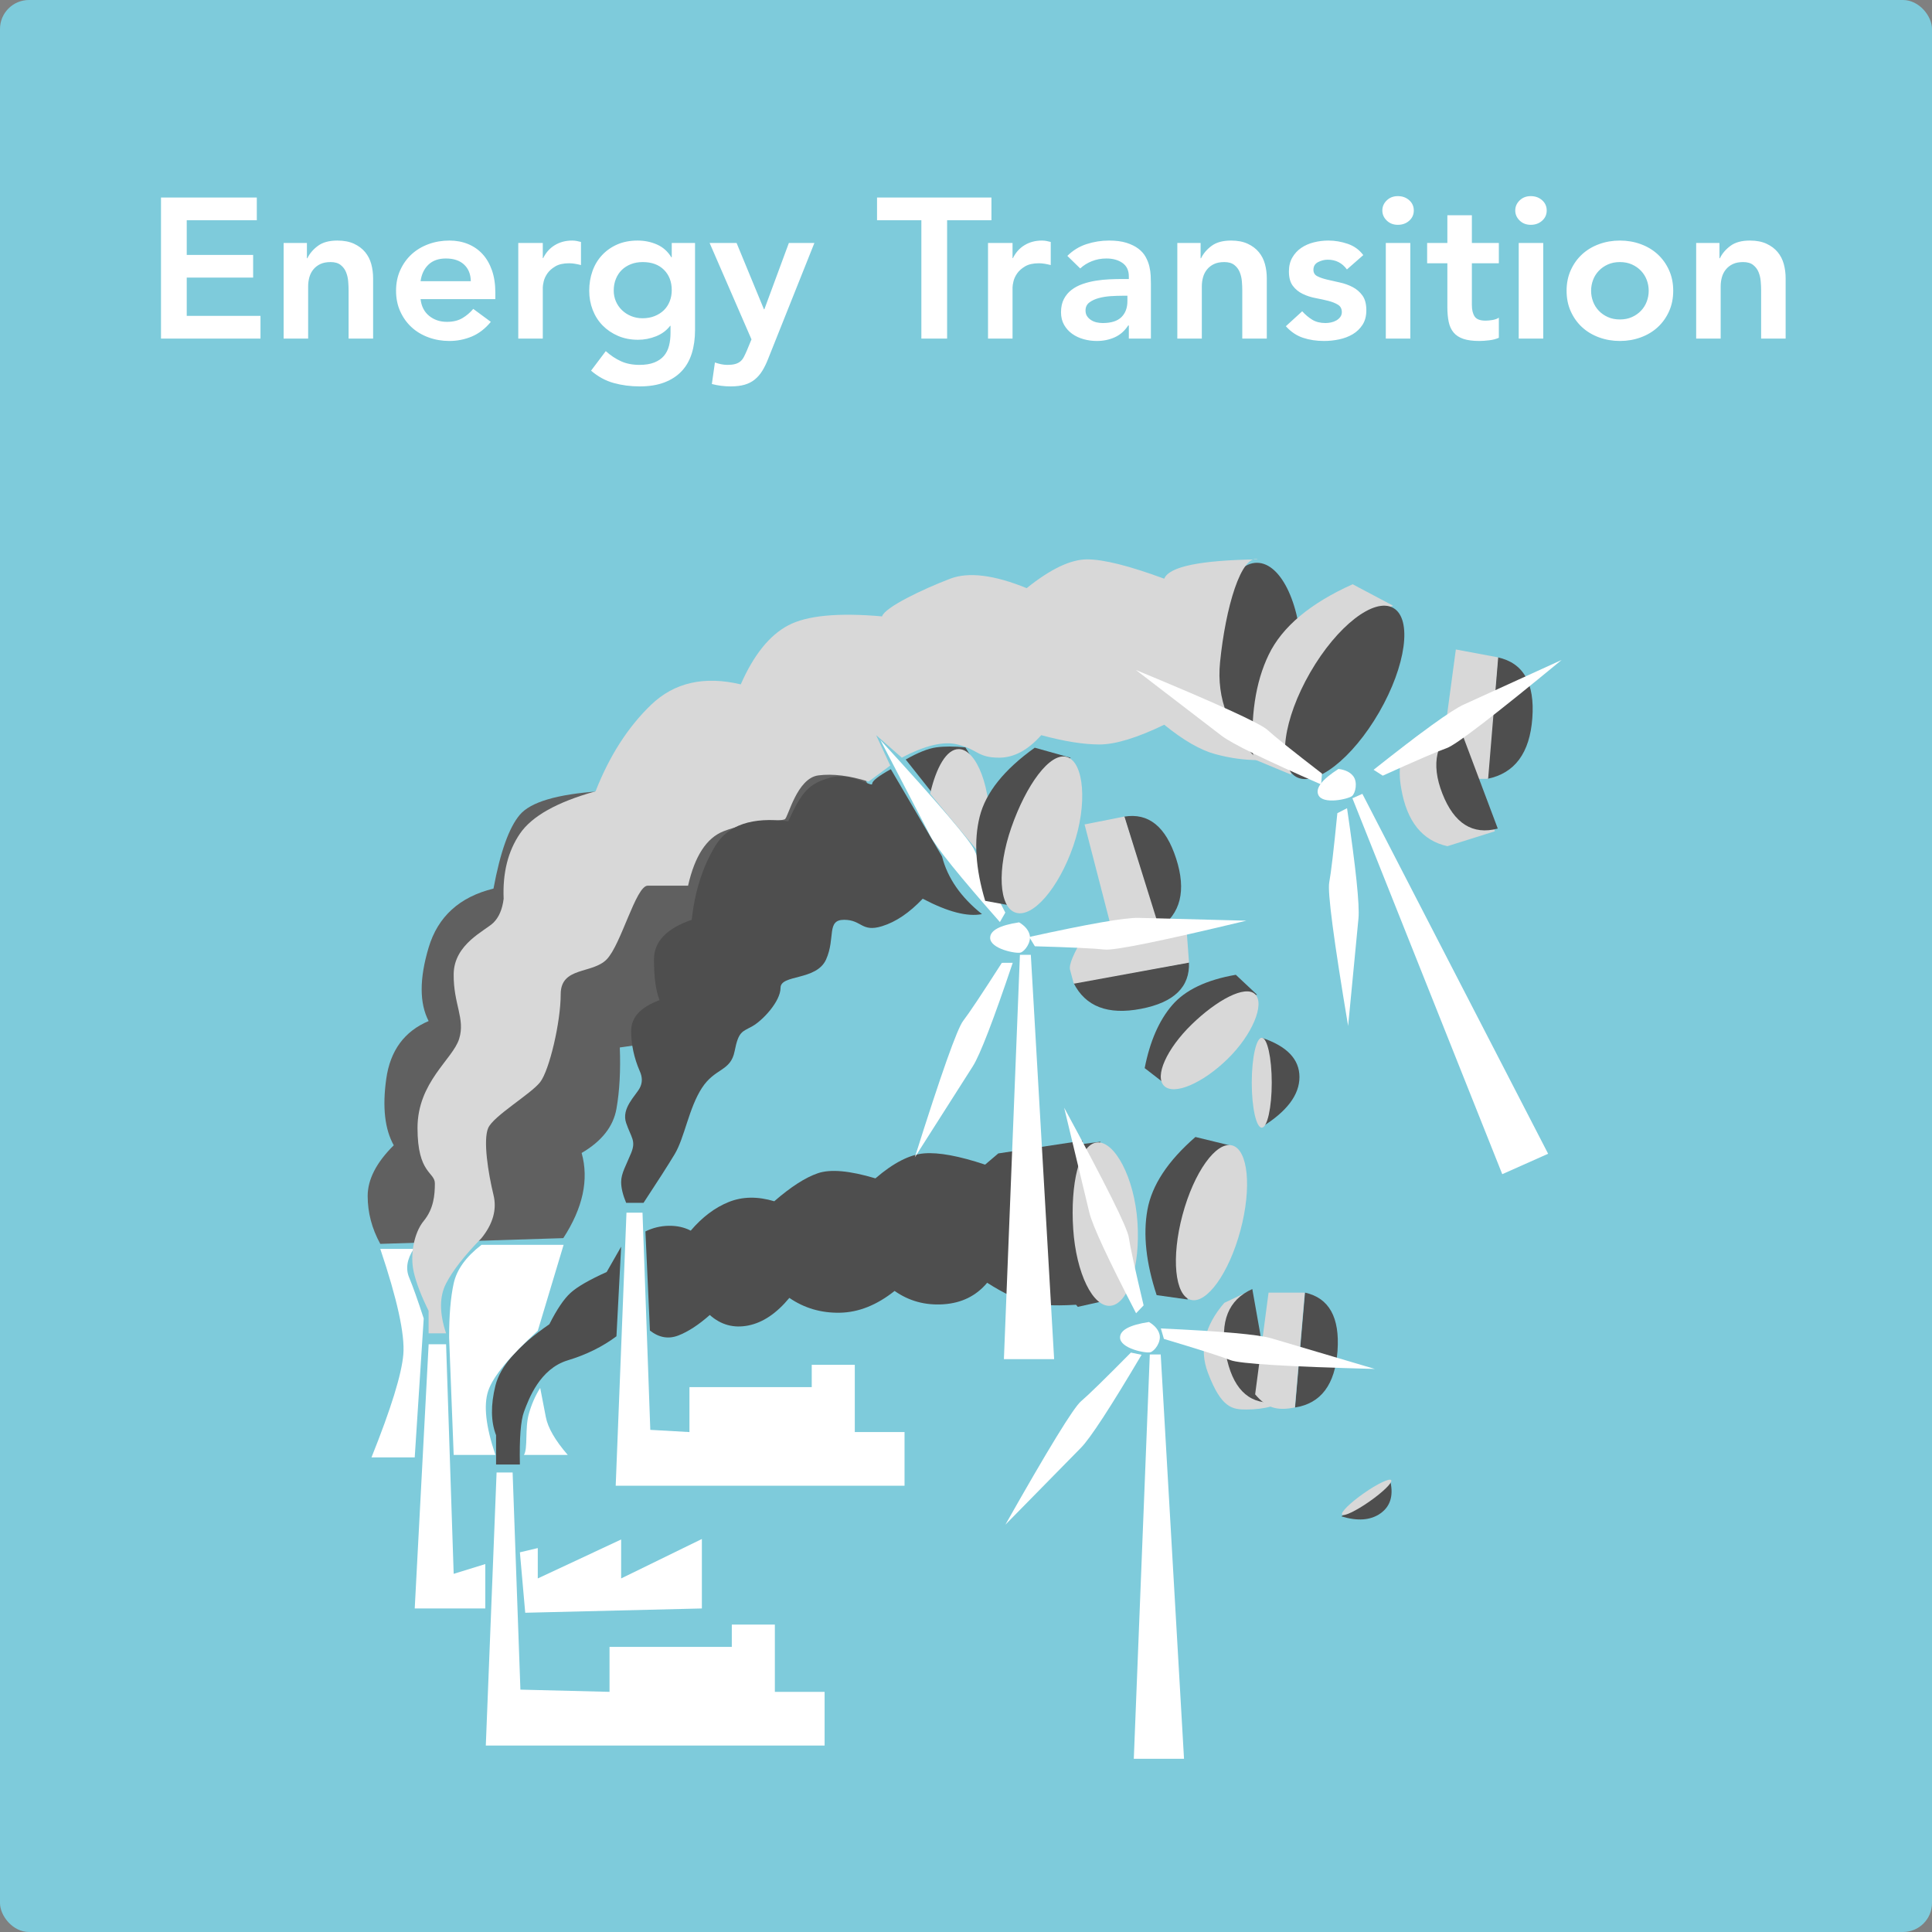 <?xml version="1.0" encoding="UTF-8"?>
<svg width="400px" height="400px" viewBox="0 0 400 400" version="1.1" xmlns="http://www.w3.org/2000/svg" xmlns:xlink="http://www.w3.org/1999/xlink">
    <rect x="0" y="0" width="400" height="400" fill="#808080" stroke="none"/>
    <!-- Generator: Sketch 52.3 (67297) - http://www.bohemiancoding.com/sketch -->
    <title>Group 5 Copy</title>
    <desc>Created with Sketch.</desc>
    <g id="Page-1" stroke="none" stroke-width="1" fill="none" fill-rule="evenodd">
        <g id="Group-5-Copy">
            <rect id="Rectangle" fill="#7ECBDB" x="0" y="0" width="400" height="400" rx="6"></rect>
            <g id="Group-46" transform="translate(75.182, 113.97)">
                <g id="Group-45" transform="translate(0.576, 0.576)">
                    <polygon id="Path-2" fill="#FFFFFF" points="27.055 190.313 30.374 190.313 31.987 235.274 50.437 235.733 50.437 226.424 75.755 226.424 75.755 221.808 84.669 221.808 84.669 235.733 94.968 235.733 94.968 246.848 24.823 246.848"></polygon>
                    <path d="M19.301,181.363 L23.807,183.37 C25.925,178.344 27.658,175.139 29.007,173.754 C31.029,171.677 35.659,166.942 41.629,167.694 C45.609,168.195 49.356,168.046 52.871,167.247 L61.306,150.69 L56.435,154.265 C52.463,154.284 49.597,154.586 47.834,155.173 C46.072,155.759 43.861,157.14 41.2,159.316 C33.489,160.759 28.36,163.12 25.815,166.397 C23.269,169.675 21.921,172.815 21.771,175.817 L19.301,181.363 Z" id="Path-15" fill="#4E4E4E" transform="translate(40.304, 167.03) rotate(-24) translate(-40.304, -167.03) "></path>
                    <path d="M64.992,120.619 L57.166,139.612 C58.252,141.739 59.882,142.876 62.057,143.023 C64.232,143.169 66.799,142.805 69.757,141.928 C70.982,144.764 73.087,146.545 76.073,147.271 C79.059,147.997 82.43,147.467 86.185,145.683 C88.083,148.901 90.804,151.299 94.348,152.877 C97.892,154.455 101.957,154.691 106.542,153.586 C108.351,156.737 111.015,158.995 114.532,160.36 C118.049,161.725 121.414,161.655 124.627,160.152 C126.817,163.608 128.934,166.126 130.977,167.705 C133.02,169.285 136.245,170.896 140.651,172.539 C148.069,156.711 152.842,146.477 154.968,141.837 L138.031,136.856 L134.576,137.805 C130.45,133.901 126.971,131.42 124.138,130.364 C121.305,129.308 117.524,129.448 112.794,130.785 C108.625,127.075 105.174,125.075 102.44,124.785 C99.707,124.495 96.164,124.977 91.81,126.232 C89.114,123.826 86.233,122.543 83.166,122.384 C80.099,122.224 76.898,122.908 73.563,124.435 C72.646,123.237 71.411,122.292 69.858,121.6 C68.305,120.909 66.683,120.582 64.992,120.619 Z" id="Path-16" fill="#4E4E4E" transform="translate(106.067, 146.578) rotate(-25) translate(-106.067, -146.578) "></path>
                    <polygon id="Path-6" fill="#FFFFFF" points="12.987 163.772 10.107 218.469 24.716 218.469 24.716 209.278 18.171 211.3 16.6 163.772"></polygon>
                    <polygon id="Path-7" fill="#FFFFFF" points="31.88 206.844 35.584 205.965 35.584 212.252 52.844 204.189 52.844 212.252 69.558 204.086 69.558 218.469 32.985 219.356"></polygon>
                    <path d="M2.975,144.021 C6.5,154.492 8.09,161.779 7.745,165.88 C7.4,169.982 5.204,177.086 1.155,187.193 L10.107,187.193 L11.969,158.427 C10.728,154.616 9.723,151.793 8.956,149.957 C8.188,148.122 8.503,146.143 9.9,144.021 L2.975,144.021 Z" id="Path-8" fill="#FFFFFF"></path>
                    <path d="M18.171,186.676 L26.81,186.676 C24.825,180.812 24.328,176.392 25.321,173.417 C26.314,170.442 29.735,166.296 35.584,160.979 L40.93,143.184 L23.93,143.184 C20.72,145.649 18.8,148.313 18.171,151.178 C17.541,154.042 17.227,157.772 17.227,162.369 L18.171,186.676 Z" id="Path-9" fill="#FFFFFF"></path>
                    <path d="M36.085,172.806 C35.057,174.439 34.269,176.246 33.721,178.229 C32.9,181.202 33.558,185.384 32.719,186.676 L41.785,186.676 C39.196,183.688 37.685,181.079 37.252,178.851 C36.818,176.622 36.429,174.607 36.085,172.806 Z" id="Path-10" fill="#FFFFFF"></path>
                    <ellipse id="Oval-Copy" fill="#4E4E4E" transform="translate(184.475, 22.143) rotate(-360) translate(-184.475, -22.143) " cx="184.475" cy="22.143" rx="9.274" ry="20.17"></ellipse>
                    <path d="M208.229,7.268 L199.006,5.154 C191.541,11.249 187.208,17.436 186.006,23.715 C184.805,29.993 185.639,37.226 188.509,45.412 L196.909,46.526 C194.422,37.923 194.422,30.319 196.909,23.715 C199.397,17.11 203.17,11.628 208.229,7.268 Z" id="Path-19" fill="#D8D8D8" transform="translate(196.852, 25.84) rotate(-345) translate(-196.852, -25.84) "></path>
                    <ellipse id="Oval" fill="#4E4E4E" transform="translate(202.641, 28.802) rotate(-690) translate(-202.641, -28.802) " cx="202.641" cy="28.802" rx="8.239" ry="20.17"></ellipse>
                    <path d="M232.184,46.705 L234.36,21.557 C239.649,22.707 242.027,26.898 241.495,34.131 C240.964,41.364 237.86,45.555 232.184,46.705 Z" id="Path-21" fill="#4E4E4E"></path>
                    <path d="M234.425,21.557 L225.659,19.922 L222.714,41.828 C225.91,45.079 228.062,46.705 229.17,46.705 C230.279,46.705 231.337,46.705 232.344,46.705 L234.425,21.557 Z" id="Path-22" fill="#D8D8D8"></path>
                    <path d="M216.904,36.58 L227.094,38.112 C231.264,41.415 232.389,46.371 230.469,52.979 C228.187,61.11 222.84,63.385 214.427,59.804 L216.904,36.58 Z" id="Path-23" fill="#D8D8D8" transform="translate(222.902, 49.013) rotate(154) translate(-222.902, -49.013) "></path>
                    <path d="M222.329,59.274 L224.505,36.195 C229.794,37.25 232.172,41.097 231.64,47.735 C231.109,54.372 228.005,58.219 222.329,59.274 Z" id="Path-21" fill="#4E4E4E" transform="translate(227.021, 47.734) rotate(154) translate(-227.021, -47.734) "></path>
                    <path d="M2.975,142.986 L40.865,141.796 C44.934,135.534 46.2,129.657 44.664,124.164 C48.823,121.736 51.226,118.682 51.873,115.004 C52.521,111.326 52.751,107.099 52.566,102.322 L59.639,101.32 L104.821,49.815 L95.174,29.525 L48.27,49.287 C39.584,49.889 34.121,51.503 31.88,54.129 C29.639,56.755 27.817,61.854 26.415,69.426 C19.371,71.154 14.892,75.233 12.978,81.662 C11.064,88.091 11.067,93.155 12.987,96.853 C7.961,98.976 5.036,102.962 4.212,108.813 C3.388,114.664 3.905,119.25 5.765,122.574 C2.165,126.14 0.365,129.642 0.365,133.079 C0.365,136.517 1.235,139.819 2.975,142.986 Z" id="Path-18" fill="#606060"></path>
                    <path d="M16.6,161.508 C15.204,157.318 15.204,153.875 16.6,151.178 C17.996,148.48 20.439,145.353 23.93,141.796 C26.317,138.832 27.145,135.852 26.415,132.857 C25.321,128.365 24.226,121.497 25.321,118.99 C26.415,116.483 34.185,111.942 36.085,109.485 C37.985,107.028 40.329,97.077 40.329,91.306 C40.329,85.535 46.852,87.154 49.848,84.087 C52.844,81.021 55.896,68.823 58.344,68.823 C60.791,68.823 64.807,68.823 66.7,68.823 C68.083,62.693 70.53,58.938 74.041,57.559 C79.306,55.49 86.037,55.483 86.739,55.068 C87.441,54.652 89.217,46.575 93.667,45.992 C96.634,45.604 100.104,46.031 104.077,47.274 L108.557,43.947 L105.64,37.663 L110.957,42.32 C115.762,39.776 119.608,38.865 122.493,39.588 C126.82,40.673 126.604,42.32 131.139,42.32 C134.161,42.32 137.056,40.768 139.822,37.663 C144.565,38.946 148.582,39.588 151.872,39.588 C155.163,39.588 159.633,38.226 165.284,35.503 C169.25,38.723 172.759,40.747 175.81,41.576 C178.861,42.404 181.824,42.82 184.699,42.824 C178.709,36.85 176.089,30.1 176.84,22.574 C177.966,11.284 181.214,0.182 184.699,1.265 C172.767,1.428 166.295,2.762 165.284,5.269 C158.044,2.6 152.724,1.265 149.323,1.265 C145.922,1.265 141.75,3.251 136.806,7.223 C130.039,4.474 124.759,3.823 120.969,5.269 C115.282,7.438 107.381,11.219 106.867,13.071 C97.788,12.267 91.312,12.884 87.441,14.924 C83.57,16.964 80.292,21.038 77.609,27.146 C70.038,25.356 63.856,26.76 59.063,31.357 C54.27,35.953 50.43,41.93 47.544,49.287 C39.571,51.508 34.349,54.435 31.88,58.068 C29.41,61.7 28.29,66.187 28.518,71.528 C28.25,73.702 27.549,75.351 26.415,76.476 C24.716,78.162 18.231,80.873 18.171,87.144 C18.111,93.415 20.604,96.327 19.303,100.539 C18.003,104.751 10.683,109.485 10.683,118.99 C10.683,128.495 14.276,128.072 14.276,130.465 C14.276,132.857 14.038,135.72 11.969,138.235 C9.9,140.75 9.118,145.393 9.9,148.803 C10.422,151.075 11.448,153.757 12.978,156.847 L12.978,161.508 L16.6,161.508 Z" id="Path-17" fill="#D8D8D8"></path>
                    <polygon id="Path-2-Copy" fill="#FFFFFF" points="53.947 136.529 57.266 136.529 58.88 181.49 66.986 181.949 66.986 172.64 92.304 172.64 92.304 168.024 101.218 168.024 101.218 181.949 111.517 181.949 111.517 193.064 51.716 193.064"></polygon>
                    <path d="M57.479,134.489 C60.377,130.091 62.52,126.743 63.908,124.444 C65.989,120.997 66.837,114.913 69.558,110.715 C72.278,106.516 75.51,107.314 76.335,103.102 C77.161,98.89 77.909,99.107 80.026,97.914 C82.144,96.72 85.846,92.791 85.846,89.967 C85.846,87.144 93.293,88.55 95.281,84.087 C97.269,79.624 95.3,75.889 99.002,75.889 C102.704,75.889 102.587,78.534 106.867,77.211 C109.721,76.33 112.526,74.433 115.282,71.522 C120.458,74.247 124.548,75.31 127.553,74.71 C123.173,71.222 120.415,67.243 119.279,62.772 L108.678,44.704 C106.107,46.133 104.821,47.139 104.821,47.721 C104.821,48.595 100.588,45.207 96.116,46.464 C91.643,47.721 90.253,49.377 87.441,55.49 C80.006,54.541 74.975,56.233 72.346,60.569 C69.718,64.904 68.089,70.011 67.459,75.889 C62.246,77.682 59.639,80.415 59.639,84.087 C59.639,87.76 60.023,90.574 60.791,92.53 C56.875,93.962 54.918,96.083 54.918,98.89 C54.918,101.698 55.509,104.472 56.693,107.213 C57.268,108.467 57.268,109.634 56.693,110.715 C55.83,112.335 52.842,114.917 53.88,117.957 C54.918,120.997 55.956,121.611 54.918,124.164 C53.88,126.716 52.844,128.368 52.844,130.184 C52.844,131.395 53.189,132.83 53.88,134.489 L57.479,134.489 Z" id="Path-13" fill="#4E4E4E"></path>
                    <path d="M157.756,124.117 L150.21,122.426 C144.102,127.302 140.556,132.252 139.573,137.274 C138.59,142.297 139.273,148.083 141.62,154.632 L148.494,155.524 C146.459,148.641 146.459,142.558 148.494,137.274 C150.529,131.991 153.616,127.605 157.756,124.117 Z" id="Path-19" fill="#4E4E4E" transform="translate(148.447, 138.975) rotate(-380) translate(-148.447, -138.975) "></path>
                    <path d="M152.716,155.833 C156.41,155.762 159.559,148.253 159.749,139.062 C159.939,129.872 156.502,121.832 152.809,121.903 C149.115,121.975 146.563,130.13 146.372,139.321 C146.182,148.512 149.022,155.904 152.716,155.833 Z" id="Oval" fill="#D8D8D8" transform="translate(153.06, 138.868) rotate(-725) translate(-153.06, -138.868) "></path>
                    <path d="M154.916,102.203 L156.968,78.028 C161.952,79.133 164.194,83.163 163.693,90.116 C163.192,97.069 160.266,101.098 154.916,102.203 Z" id="Path-21" fill="#4E4E4E" transform="translate(159.339, 90.116) rotate(-285) translate(-159.339, -90.116) "></path>
                    <path d="M163.591,71.048 L155.328,69.476 L152.552,90.535 C155.564,93.66 157.593,95.223 158.637,95.223 C159.682,95.223 160.68,95.223 161.63,95.223 L163.591,71.048 Z" id="Path-22" fill="#D8D8D8" transform="translate(158.071, 82.349) rotate(-285) translate(-158.071, -82.349) "></path>
                    <path d="M159.29,76.936 L161.342,52.761 C166.326,53.866 168.568,57.895 168.067,64.848 C167.566,71.801 164.64,75.831 159.29,76.936 Z" id="Path-21" fill="#4E4E4E" transform="translate(163.713, 64.848) rotate(-22) translate(-163.713, -64.848) "></path>
                    <path d="M161.678,55.751 L153.415,54.179 L150.64,75.238 C153.652,78.364 155.68,79.926 156.725,79.926 C157.77,79.926 158.767,79.926 159.717,79.926 L161.678,55.751 Z" id="Path-22" fill="#D8D8D8" transform="translate(156.159, 67.053) rotate(-22) translate(-156.159, -67.053) "></path>
                    <polygon id="Path-3" fill="#FFFFFF" points="132.091 166.853 142.488 166.853 137.663 83.135 135.405 83.135"></polygon>
                    <path d="M137.835,87.342 C131.42,98.186 127.24,104.601 125.294,106.586 C123.348,108.571 118.129,113.882 109.637,122.521 C118.53,106.799 123.75,98.282 125.294,96.97 C126.839,95.657 130.283,92.295 135.627,86.882 L137.835,87.342 Z" id="Path-11" fill="#FFFFFF" transform="translate(123.736, 104.702) rotate(-12) translate(-123.736, -104.702) "></path>
                    <path d="M133.206,40.223 C126.792,51.068 122.611,57.482 120.665,59.467 C118.719,61.452 113.5,66.764 105.008,75.402 C113.902,59.681 119.121,51.164 120.665,49.851 C122.21,48.539 125.654,45.176 130.998,39.763 L133.206,40.223 Z" id="Path-11-Copy" fill="#FFFFFF" transform="translate(119.107, 57.583) rotate(-252) translate(-119.107, -57.583) "></path>
                    <path d="M173.741,60.555 C167.327,71.399 163.146,77.814 161.2,79.799 C159.254,81.783 154.035,87.095 145.543,95.734 C154.437,80.012 159.656,71.495 161.2,70.183 C162.745,68.87 166.189,65.508 171.533,60.095 L173.741,60.555 Z" id="Path-11-Copy-2" fill="#FFFFFF" transform="translate(159.642, 77.914) rotate(227) translate(-159.642, -77.914) "></path>
                    <path d="M135.237,76.414 C131.241,77.021 129.243,78.091 129.243,79.624 C129.243,81.925 134.652,82.947 135.541,82.676 C136.43,82.404 137.777,80.562 137.428,79.045 C137.196,78.033 136.465,77.156 135.237,76.414 Z" id="Path-12" fill="#FFFFFF"></path>
                    <path d="M192.374,176.859 L194.433,153.078 C199.418,154.183 201.66,158.212 201.159,165.165 C200.658,172.119 197.729,176.016 192.374,176.859 Z" id="Path-21" fill="#4E4E4E"></path>
                    <path d="M183.406,152.496 L177.717,155.198 C173.612,159.979 172.484,164.809 174.335,169.689 C177.11,177.009 179.393,177.28 182.29,177.28 C184.222,177.28 185.973,177.055 187.543,176.604 L180.928,170.332 L183.406,152.496 Z" id="Path-24" fill="#D8D8D8"></path>
                    <path d="M177.894,176.859 L179.953,153.078 C184.938,154.183 187.18,158.212 186.678,165.165 C186.177,172.119 183.249,176.016 177.894,176.859 Z" id="Path-21" fill="#4E4E4E" transform="translate(182.321, 164.968) rotate(-195) translate(-182.321, -164.968) "></path>
                    <path d="M194.373,153.078 L186.883,153.078 L184.107,174.137 C185.297,175.56 186.511,176.464 187.748,176.849 C188.985,177.235 190.514,177.235 192.333,176.849 L194.373,153.078 Z" id="Path-22" fill="#D8D8D8"></path>
                    <polygon id="Path-3" fill="#FFFFFF" points="158.983 249.598 169.38 249.598 164.555 165.88 162.297 165.88"></polygon>
                    <path d="M160.59,165.95 C154.175,176.794 149.995,183.208 148.049,185.193 C146.103,187.178 140.884,192.49 132.392,201.129 C141.285,185.407 146.504,176.89 148.049,175.577 C149.594,174.265 153.038,170.902 158.382,165.49 L160.59,165.95 Z" id="Path-11" fill="#FFFFFF"></path>
                    <path d="M166.304,118.831 C159.889,129.675 155.709,136.09 153.763,138.075 C151.817,140.06 146.598,145.371 138.106,154.01 C146.999,138.288 152.219,129.771 153.763,128.459 C155.308,127.146 158.752,123.784 164.096,118.371 L166.304,118.831 Z" id="Path-11-Copy" fill="#FFFFFF" transform="translate(152.205, 136.191) rotate(122) translate(-152.205, -136.191) "></path>
                    <path d="M200.633,147.437 C194.219,158.281 190.038,164.696 188.092,166.681 C186.146,168.665 180.927,173.977 172.435,182.616 C181.329,166.894 186.548,158.377 188.092,157.065 C189.637,155.752 193.081,152.39 198.425,146.977 L200.633,147.437 Z" id="Path-11-Copy-2" fill="#FFFFFF" transform="translate(186.534, 164.796) rotate(242) translate(-186.534, -164.796) "></path>
                    <path d="M162.129,159.159 C158.133,159.765 156.135,160.835 156.135,162.369 C156.135,164.67 161.545,165.692 162.433,165.42 C163.322,165.149 164.669,163.306 164.321,161.789 C164.088,160.778 163.357,159.901 162.129,159.159 Z" id="Path-12" fill="#FFFFFF"></path>
                    <polygon id="Path-3" fill="#FFFFFF" transform="translate(222.992, 88.201) rotate(-24) translate(-222.992, -88.201) " points="217.793 130.06 228.19 130.06 223.365 46.343 221.107 46.343"></polygon>
                    <path d="M217.199,57.788 C210.784,68.632 206.604,75.047 204.658,77.032 C202.712,79.017 197.493,84.328 189,92.967 C197.894,77.245 203.113,68.728 204.658,67.416 C206.202,66.103 209.647,62.741 214.991,57.328 L217.199,57.788 Z" id="Path-11" fill="#FFFFFF" transform="translate(203.1, 75.148) rotate(-39) translate(-203.1, -75.148) "></path>
                    <path d="M192.911,18.625 C186.496,29.469 182.316,35.884 180.37,37.868 C178.424,39.853 173.205,45.165 164.713,53.804 C173.606,38.082 178.825,29.565 180.37,28.253 C181.915,26.94 185.359,23.578 190.703,18.165 L192.911,18.625 Z" id="Path-11-Copy" fill="#FFFFFF" transform="translate(178.812, 35.984) rotate(83) translate(-178.812, -35.984) "></path>
                    <path d="M242.113,16.314 C235.699,27.159 231.518,33.573 229.572,35.558 C227.626,37.543 222.407,42.855 213.915,51.493 C222.809,35.772 228.028,27.254 229.572,25.942 C231.117,24.63 234.561,21.267 239.905,15.854 L242.113,16.314 Z" id="Path-11-Copy-2" fill="#FFFFFF" transform="translate(228.014, 33.674) rotate(201) translate(-228.014, -33.674) "></path>
                    <path d="M202.801,45.145 C198.805,45.752 196.807,46.822 196.807,48.356 C196.807,50.656 202.217,51.679 203.105,51.407 C203.994,51.135 205.342,49.293 204.993,47.776 C204.76,46.764 204.03,45.888 202.801,45.145 Z" id="Path-12" fill="#FFFFFF" transform="translate(200.928, 48.297) rotate(-24) translate(-200.928, -48.297) "></path>
                    <path d="M125.168,59.626 L111.759,42.701 C114.309,41.261 116.414,40.424 118.073,40.19 C119.731,39.956 121.749,39.956 124.126,40.19 C126.411,43.816 127.553,46.848 127.553,49.287 L125.168,59.626 Z" id="Path-14" fill="#4E4E4E"></path>
                    <path d="M127.94,62.556 C128.167,60.992 129.288,59.44 129.323,57.721 C129.514,48.531 126.077,40.491 122.383,40.562 C119.823,40.612 117.811,44.545 116.754,50.014 L127.94,62.556 Z" id="Oval" fill="#D8D8D8" transform="translate(123.042, 51.559) rotate(-358) translate(-123.042, -51.559) "></path>
                    <path d="M178.798,122.574 L171.744,120.854 C166.034,125.812 162.72,130.843 161.801,135.949 C160.882,141.056 161.52,146.938 163.715,153.595 L170.14,154.502 C168.238,147.505 168.238,141.321 170.14,135.949 C172.042,130.578 174.928,126.119 178.798,122.574 Z" id="Path-19" fill="#4E4E4E"></path>
                    <ellipse id="Oval" fill="#D8D8D8" transform="translate(175.066, 138.588) rotate(-345) translate(-175.066, -138.588) " cx="175.066" cy="138.588" rx="6.206" ry="16.549"></ellipse>
                    <path d="M179.434,86.16 L173.565,84.786 C168.815,88.748 166.057,92.769 165.293,96.85 C164.528,100.931 165.059,105.632 166.885,110.954 L172.231,111.678 C170.648,106.086 170.648,101.144 172.231,96.85 C173.814,92.557 176.215,88.994 179.434,86.16 Z" id="Path-19" fill="#4E4E4E" transform="translate(172.194, 98.232) rotate(-330) translate(-172.194, -98.232) "></path>
                    <path d="M174.671,114.329 C177.517,114.292 179.906,108.39 180.006,101.148 C180.106,93.905 177.417,87.552 174.571,87.589 C171.725,87.627 169.799,94.041 169.699,101.284 C169.599,108.526 171.825,114.367 174.671,114.329 Z" id="Oval" fill="#D8D8D8" transform="translate(174.852, 100.959) rotate(-675) translate(-174.852, -100.959) "></path>
                    <path d="M145.159,41.832 L137.613,40.141 C131.505,45.017 127.959,49.967 126.976,54.99 C125.993,60.012 126.676,65.798 129.024,72.347 L135.897,73.239 C133.862,66.357 133.862,60.273 135.897,54.99 C137.932,49.706 141.019,45.32 145.159,41.832 Z" id="Path-19" fill="#4E4E4E" transform="translate(135.85, 56.69) rotate(-357) translate(-135.85, -56.69) "></path>
                    <path d="M139.794,75.359 C143.488,75.288 146.637,67.779 146.827,58.588 C147.017,49.398 143.58,41.358 139.887,41.43 C136.193,41.501 133.641,49.656 133.45,58.847 C133.26,68.038 136.1,75.431 139.794,75.359 Z" id="Oval" fill="#D8D8D8" transform="translate(140.138, 58.394) rotate(-702) translate(-140.138, -58.394) "></path>
                    <path d="M185.475,100.311 C190.678,102.036 193.28,104.746 193.28,108.441 C193.28,112.136 190.678,115.586 185.475,118.791 L185.475,100.311 Z" id="Path-20" fill="#4E4E4E"></path>
                    <ellipse id="Oval" fill="#D8D8D8" cx="185.475" cy="109.619" rx="2.069" ry="9.309"></ellipse>
                    <path d="M206.161,191.33 C208.919,192.489 210.298,194.309 210.298,196.791 C210.298,199.272 208.919,201.589 206.161,203.742 L206.161,191.33 Z" id="Path-20" fill="#4E4E4E" transform="translate(208.229, 197.536) rotate(55) translate(-208.229, -197.536) "></path>
                    <ellipse id="Oval" fill="#D8D8D8" transform="translate(207.195, 195.467) rotate(55) translate(-207.195, -195.467) " cx="207.195" cy="195.467" rx="1.034" ry="6.206"></ellipse>
                </g>
            </g>
            <path d="M33.333,40.895 L53.169,40.895 L53.169,45.597 L38.662,45.597 L38.662,52.775 L52.408,52.775 L52.408,57.477 L38.662,57.477 L38.662,65.397 L53.931,65.397 L53.931,70.1 L33.333,70.1 L33.333,40.895 Z M58.723,50.3 L63.544,50.3 L63.544,53.476 L63.629,53.476 C64.108,52.486 64.841,51.627 65.828,50.898 C66.815,50.169 68.155,49.805 69.846,49.805 C71.2,49.805 72.349,50.025 73.293,50.465 C74.238,50.905 75.006,51.482 75.598,52.197 C76.19,52.912 76.613,53.737 76.867,54.672 C77.121,55.607 77.248,56.584 77.248,57.601 L77.248,70.1 L72.172,70.1 L72.172,60.076 C72.172,59.526 72.144,58.914 72.088,58.241 C72.032,57.567 71.883,56.934 71.644,56.343 C71.404,55.752 71.031,55.257 70.523,54.858 C70.015,54.459 69.325,54.26 68.451,54.26 C67.605,54.26 66.893,54.397 66.315,54.672 C65.737,54.947 65.257,55.319 64.877,55.786 C64.496,56.254 64.221,56.79 64.052,57.395 C63.883,58 63.798,58.632 63.798,59.292 L63.798,70.1 L58.723,70.1 L58.723,50.3 Z M87.073,61.932 C87.242,63.417 87.834,64.572 88.849,65.397 C89.865,66.222 91.091,66.635 92.529,66.635 C93.798,66.635 94.862,66.381 95.722,65.872 C96.582,65.363 97.337,64.724 97.985,63.954 L101.622,66.635 C100.438,68.065 99.113,69.082 97.647,69.687 C96.18,70.292 94.644,70.595 93.037,70.595 C91.514,70.595 90.076,70.347 88.723,69.852 C87.369,69.357 86.199,68.656 85.212,67.749 C84.225,66.841 83.443,65.748 82.865,64.469 C82.287,63.191 81.998,61.767 81.998,60.2 C81.998,58.632 82.287,57.209 82.865,55.931 C83.443,54.652 84.225,53.559 85.212,52.651 C86.199,51.744 87.369,51.042 88.723,50.547 C90.076,50.052 91.514,49.805 93.037,49.805 C94.446,49.805 95.736,50.045 96.907,50.527 C98.077,51.008 99.078,51.702 99.909,52.61 C100.741,53.517 101.39,54.638 101.855,55.972 C102.32,57.306 102.553,58.839 102.553,60.571 L102.553,61.932 L87.073,61.932 Z M97.477,58.22 C97.449,56.762 96.984,55.614 96.082,54.776 C95.18,53.937 93.925,53.517 92.318,53.517 C90.795,53.517 89.59,53.944 88.701,54.796 C87.813,55.649 87.271,56.79 87.073,58.22 L97.477,58.22 Z M107.303,50.3 L112.378,50.3 L112.378,53.435 L112.463,53.435 C113.027,52.28 113.83,51.386 114.874,50.754 C115.917,50.121 117.115,49.805 118.469,49.805 C118.779,49.805 119.082,49.832 119.378,49.887 C119.674,49.942 119.977,50.011 120.287,50.094 L120.287,54.879 C119.864,54.769 119.448,54.679 119.039,54.611 C118.631,54.542 118.229,54.507 117.834,54.507 C116.65,54.507 115.698,54.721 114.979,55.147 C114.26,55.573 113.71,56.061 113.33,56.611 C112.949,57.161 112.695,57.711 112.568,58.261 C112.442,58.811 112.378,59.224 112.378,59.499 L112.378,70.1 L107.303,70.1 L107.303,50.3 Z M143.9,50.3 L143.9,68.326 C143.9,70.114 143.675,71.729 143.224,73.173 C142.773,74.617 142.075,75.841 141.13,76.844 C140.186,77.848 138.994,78.625 137.556,79.175 C136.118,79.725 134.412,80 132.439,80 C130.55,80 128.759,79.766 127.067,79.299 C125.376,78.831 123.811,77.979 122.373,76.741 L125.418,72.699 C126.433,73.606 127.49,74.307 128.59,74.802 C129.69,75.297 130.958,75.545 132.396,75.545 C133.609,75.545 134.631,75.38 135.463,75.05 C136.295,74.72 136.957,74.266 137.451,73.689 C137.944,73.111 138.296,72.417 138.508,71.606 C138.719,70.794 138.825,69.894 138.825,68.904 L138.825,67.46 L138.741,67.46 C138.007,68.422 137.035,69.144 135.822,69.626 C134.61,70.107 133.369,70.347 132.1,70.347 C130.578,70.347 129.196,70.079 127.955,69.543 C126.715,69.007 125.65,68.285 124.762,67.377 C123.874,66.47 123.19,65.397 122.711,64.16 C122.232,62.922 121.992,61.602 121.992,60.2 C121.992,58.742 122.218,57.381 122.669,56.116 C123.12,54.851 123.782,53.751 124.657,52.816 C125.531,51.881 126.581,51.145 127.807,50.609 C129.034,50.073 130.437,49.805 132.016,49.805 C133.454,49.805 134.793,50.08 136.034,50.63 C137.274,51.18 138.261,52.06 138.994,53.27 L139.079,53.27 L139.079,50.3 L143.9,50.3 Z M133.073,54.26 C132.171,54.26 131.353,54.404 130.62,54.693 C129.887,54.982 129.26,55.381 128.738,55.889 C128.216,56.398 127.807,57.017 127.511,57.746 C127.215,58.474 127.067,59.279 127.067,60.159 C127.067,60.956 127.215,61.699 127.511,62.386 C127.807,63.074 128.223,63.679 128.759,64.201 C129.295,64.724 129.929,65.136 130.662,65.439 C131.395,65.741 132.185,65.892 133.031,65.892 C133.961,65.892 134.8,65.741 135.547,65.439 C136.295,65.136 136.929,64.731 137.451,64.222 C137.972,63.713 138.374,63.101 138.656,62.386 C138.938,61.671 139.079,60.901 139.079,60.076 C139.079,58.344 138.543,56.941 137.472,55.869 C136.4,54.796 134.934,54.26 133.073,54.26 Z M146.916,50.3 L152.499,50.3 L158.167,64.036 L158.251,64.036 L163.327,50.3 L168.613,50.3 L159.013,74.349 C158.646,75.284 158.244,76.102 157.807,76.803 C157.37,77.504 156.856,78.096 156.263,78.577 C155.671,79.058 154.973,79.416 154.17,79.649 C153.366,79.883 152.401,80 151.273,80 C149.947,80 148.65,79.835 147.382,79.505 L148.016,75.05 C148.411,75.187 148.827,75.304 149.264,75.401 C149.701,75.497 150.145,75.545 150.596,75.545 C151.216,75.545 151.738,75.49 152.161,75.38 C152.584,75.27 152.943,75.098 153.239,74.864 C153.535,74.631 153.782,74.328 153.98,73.957 C154.177,73.586 154.388,73.139 154.614,72.616 L155.587,70.265 L146.916,50.3 Z M190.759,45.597 L181.581,45.597 L181.581,40.895 L205.266,40.895 L205.266,45.597 L196.088,45.597 L196.088,70.1 L190.759,70.1 L190.759,45.597 Z M204.56,50.3 L209.636,50.3 L209.636,53.435 L209.72,53.435 C210.284,52.28 211.088,51.386 212.131,50.754 C213.174,50.121 214.373,49.805 215.726,49.805 C216.036,49.805 216.339,49.832 216.635,49.887 C216.931,49.942 217.234,50.011 217.545,50.094 L217.545,54.879 C217.122,54.769 216.706,54.679 216.297,54.611 C215.888,54.542 215.486,54.507 215.092,54.507 C213.907,54.507 212.956,54.721 212.237,55.147 C211.518,55.573 210.968,56.061 210.587,56.611 C210.207,57.161 209.953,57.711 209.826,58.261 C209.699,58.811 209.636,59.224 209.636,59.499 L209.636,70.1 L204.56,70.1 L204.56,50.3 Z M233.714,67.377 L233.587,67.377 C232.854,68.505 231.924,69.323 230.796,69.832 C229.668,70.341 228.427,70.595 227.074,70.595 C226.143,70.595 225.234,70.471 224.346,70.224 C223.458,69.976 222.668,69.605 221.977,69.11 C221.287,68.615 220.73,67.996 220.307,67.254 C219.884,66.511 219.672,65.645 219.672,64.655 C219.672,63.582 219.87,62.668 220.265,61.912 C220.659,61.156 221.188,60.523 221.851,60.014 C222.513,59.506 223.282,59.1 224.156,58.797 C225.03,58.495 225.939,58.268 226.884,58.117 C227.828,57.966 228.78,57.869 229.738,57.828 C230.697,57.787 231.599,57.766 232.445,57.766 L233.714,57.766 L233.714,57.23 C233.714,55.992 233.277,55.064 232.403,54.446 C231.529,53.827 230.415,53.517 229.062,53.517 C227.99,53.517 226.989,53.703 226.059,54.074 C225.128,54.446 224.325,54.947 223.648,55.58 L220.984,52.981 C222.111,51.854 223.43,51.042 224.938,50.547 C226.447,50.052 228.004,49.805 229.612,49.805 C231.05,49.805 232.262,49.963 233.249,50.279 C234.236,50.595 235.053,51.001 235.702,51.496 C236.35,51.991 236.851,52.562 237.203,53.208 C237.556,53.854 237.81,54.507 237.965,55.167 C238.12,55.827 238.211,56.467 238.24,57.086 C238.268,57.704 238.282,58.247 238.282,58.715 L238.282,70.1 L233.714,70.1 L233.714,67.377 Z M233.418,61.231 L232.361,61.231 C231.656,61.231 230.866,61.259 229.992,61.314 C229.118,61.369 228.293,61.499 227.518,61.706 C226.743,61.912 226.087,62.214 225.551,62.613 C225.016,63.012 224.748,63.569 224.748,64.284 C224.748,64.751 224.853,65.143 225.065,65.459 C225.276,65.776 225.551,66.044 225.89,66.264 C226.228,66.484 226.609,66.642 227.032,66.738 C227.455,66.834 227.878,66.882 228.3,66.882 C230.049,66.882 231.339,66.477 232.17,65.666 C233.002,64.854 233.418,63.747 233.418,62.345 L233.418,61.231 Z M243.751,50.3 L248.572,50.3 L248.572,53.476 L248.657,53.476 C249.136,52.486 249.869,51.627 250.856,50.898 C251.843,50.169 253.183,49.805 254.874,49.805 C256.228,49.805 257.377,50.025 258.321,50.465 C259.266,50.905 260.034,51.482 260.626,52.197 C261.218,52.912 261.641,53.737 261.895,54.672 C262.149,55.607 262.276,56.584 262.276,57.601 L262.276,70.1 L257.2,70.1 L257.2,60.076 C257.2,59.526 257.172,58.914 257.116,58.241 C257.06,57.567 256.911,56.934 256.672,56.343 C256.432,55.752 256.059,55.257 255.551,54.858 C255.043,54.459 254.353,54.26 253.479,54.26 C252.633,54.26 251.921,54.397 251.343,54.672 C250.765,54.947 250.285,55.319 249.905,55.786 C249.524,56.254 249.249,56.79 249.08,57.395 C248.911,58 248.826,58.632 248.826,59.292 L248.826,70.1 L243.751,70.1 L243.751,50.3 Z M278.868,55.786 C277.881,54.439 276.556,53.765 274.893,53.765 C274.216,53.765 273.553,53.93 272.905,54.26 C272.256,54.59 271.932,55.126 271.932,55.869 C271.932,56.474 272.2,56.914 272.736,57.189 C273.271,57.464 273.948,57.697 274.766,57.89 C275.583,58.082 276.464,58.282 277.409,58.488 C278.354,58.694 279.235,59.011 280.052,59.437 C280.87,59.863 281.547,60.447 282.083,61.19 C282.618,61.932 282.886,62.95 282.886,64.242 C282.886,65.425 282.625,66.422 282.104,67.233 C281.582,68.044 280.905,68.697 280.074,69.192 C279.242,69.687 278.304,70.045 277.261,70.265 C276.218,70.485 275.175,70.595 274.131,70.595 C272.552,70.595 271.1,70.375 269.775,69.935 C268.45,69.495 267.265,68.697 266.222,67.542 L269.606,64.449 C270.254,65.164 270.952,65.748 271.699,66.202 C272.447,66.656 273.356,66.882 274.427,66.882 C274.794,66.882 275.175,66.841 275.569,66.759 C275.964,66.676 276.331,66.539 276.669,66.346 C277.007,66.154 277.282,65.913 277.494,65.624 C277.705,65.336 277.811,64.999 277.811,64.614 C277.811,63.926 277.543,63.417 277.007,63.087 C276.472,62.757 275.795,62.489 274.977,62.283 C274.159,62.077 273.278,61.884 272.334,61.706 C271.389,61.527 270.508,61.238 269.69,60.839 C268.873,60.441 268.196,59.884 267.66,59.169 C267.125,58.454 266.857,57.464 266.857,56.199 C266.857,55.099 267.089,54.143 267.555,53.332 C268.02,52.52 268.633,51.854 269.394,51.331 C270.156,50.809 271.03,50.424 272.017,50.176 C273.003,49.929 274.004,49.805 275.019,49.805 C276.373,49.805 277.712,50.032 279.037,50.485 C280.363,50.939 281.434,51.716 282.252,52.816 L278.868,55.786 Z M286.917,50.3 L291.992,50.3 L291.992,70.1 L286.917,70.1 L286.917,50.3 Z M286.198,43.576 C286.198,42.779 286.501,42.084 287.108,41.493 C287.714,40.902 288.482,40.606 289.413,40.606 C290.343,40.606 291.125,40.888 291.76,41.452 C292.394,42.015 292.711,42.724 292.711,43.576 C292.711,44.429 292.394,45.137 291.76,45.7 C291.125,46.264 290.343,46.546 289.413,46.546 C288.482,46.546 287.714,46.25 287.108,45.659 C286.501,45.068 286.198,44.374 286.198,43.576 Z M295.474,54.507 L295.474,50.3 L299.661,50.3 L299.661,44.566 L304.736,44.566 L304.736,50.3 L310.319,50.3 L310.319,54.507 L304.736,54.507 L304.736,63.17 C304.736,64.16 304.926,64.944 305.307,65.521 C305.688,66.099 306.442,66.387 307.57,66.387 C308.021,66.387 308.514,66.339 309.05,66.243 C309.586,66.147 310.009,65.989 310.319,65.769 L310.319,69.935 C309.783,70.182 309.128,70.354 308.352,70.451 C307.577,70.547 306.893,70.595 306.301,70.595 C304.948,70.595 303.841,70.451 302.981,70.162 C302.121,69.873 301.444,69.433 300.951,68.842 C300.457,68.251 300.119,67.515 299.936,66.635 C299.752,65.755 299.661,64.737 299.661,63.582 L299.661,54.507 L295.474,54.507 Z M314.435,50.3 L319.51,50.3 L319.51,70.1 L314.435,70.1 L314.435,50.3 Z M313.716,43.576 C313.716,42.779 314.019,42.084 314.625,41.493 C315.231,40.902 315.999,40.606 316.93,40.606 C317.86,40.606 318.643,40.888 319.277,41.452 C319.912,42.015 320.229,42.724 320.229,43.576 C320.229,44.429 319.912,45.137 319.277,45.7 C318.643,46.264 317.86,46.546 316.93,46.546 C315.999,46.546 315.231,46.25 314.625,45.659 C314.019,45.068 313.716,44.374 313.716,43.576 Z M324.345,60.2 C324.345,58.632 324.634,57.209 325.212,55.931 C325.79,54.652 326.572,53.559 327.559,52.651 C328.546,51.744 329.716,51.042 331.069,50.547 C332.423,50.052 333.861,49.805 335.383,49.805 C336.906,49.805 338.344,50.052 339.697,50.547 C341.051,51.042 342.221,51.744 343.208,52.651 C344.195,53.559 344.977,54.652 345.555,55.931 C346.133,57.209 346.422,58.632 346.422,60.2 C346.422,61.767 346.133,63.191 345.555,64.469 C344.977,65.748 344.195,66.841 343.208,67.749 C342.221,68.656 341.051,69.357 339.697,69.852 C338.344,70.347 336.906,70.595 335.383,70.595 C333.861,70.595 332.423,70.347 331.069,69.852 C329.716,69.357 328.546,68.656 327.559,67.749 C326.572,66.841 325.79,65.748 325.212,64.469 C324.634,63.191 324.345,61.767 324.345,60.2 Z M329.42,60.2 C329.42,60.97 329.554,61.712 329.822,62.427 C330.089,63.142 330.484,63.775 331.006,64.325 C331.527,64.875 332.155,65.315 332.888,65.645 C333.621,65.975 334.453,66.14 335.383,66.14 C336.314,66.14 337.146,65.975 337.879,65.645 C338.612,65.315 339.239,64.875 339.761,64.325 C340.282,63.775 340.677,63.142 340.945,62.427 C341.213,61.712 341.347,60.97 341.347,60.2 C341.347,59.43 341.213,58.687 340.945,57.972 C340.677,57.257 340.282,56.625 339.761,56.075 C339.239,55.525 338.612,55.085 337.879,54.755 C337.146,54.425 336.314,54.26 335.383,54.26 C334.453,54.26 333.621,54.425 332.888,54.755 C332.155,55.085 331.527,55.525 331.006,56.075 C330.484,56.625 330.089,57.257 329.822,57.972 C329.554,58.687 329.42,59.43 329.42,60.2 Z M351.172,50.3 L355.994,50.3 L355.994,53.476 L356.078,53.476 C356.558,52.486 357.291,51.627 358.278,50.898 C359.264,50.169 360.604,49.805 362.295,49.805 C363.649,49.805 364.798,50.025 365.742,50.465 C366.687,50.905 367.455,51.482 368.047,52.197 C368.64,52.912 369.063,53.737 369.316,54.672 C369.57,55.607 369.697,56.584 369.697,57.601 L369.697,70.1 L364.622,70.1 L364.622,60.076 C364.622,59.526 364.593,58.914 364.537,58.241 C364.481,57.567 364.333,56.934 364.093,56.343 C363.853,55.752 363.48,55.257 362.972,54.858 C362.465,54.459 361.774,54.26 360.9,54.26 C360.054,54.26 359.342,54.397 358.764,54.672 C358.186,54.947 357.707,55.319 357.326,55.786 C356.945,56.254 356.67,56.79 356.501,57.395 C356.332,58 356.247,58.632 356.247,59.292 L356.247,70.1 L351.172,70.1 L351.172,50.3 Z" id="Energy-Transition" fill="#FFFFFF"></path>
        </g>
    </g>
</svg>
